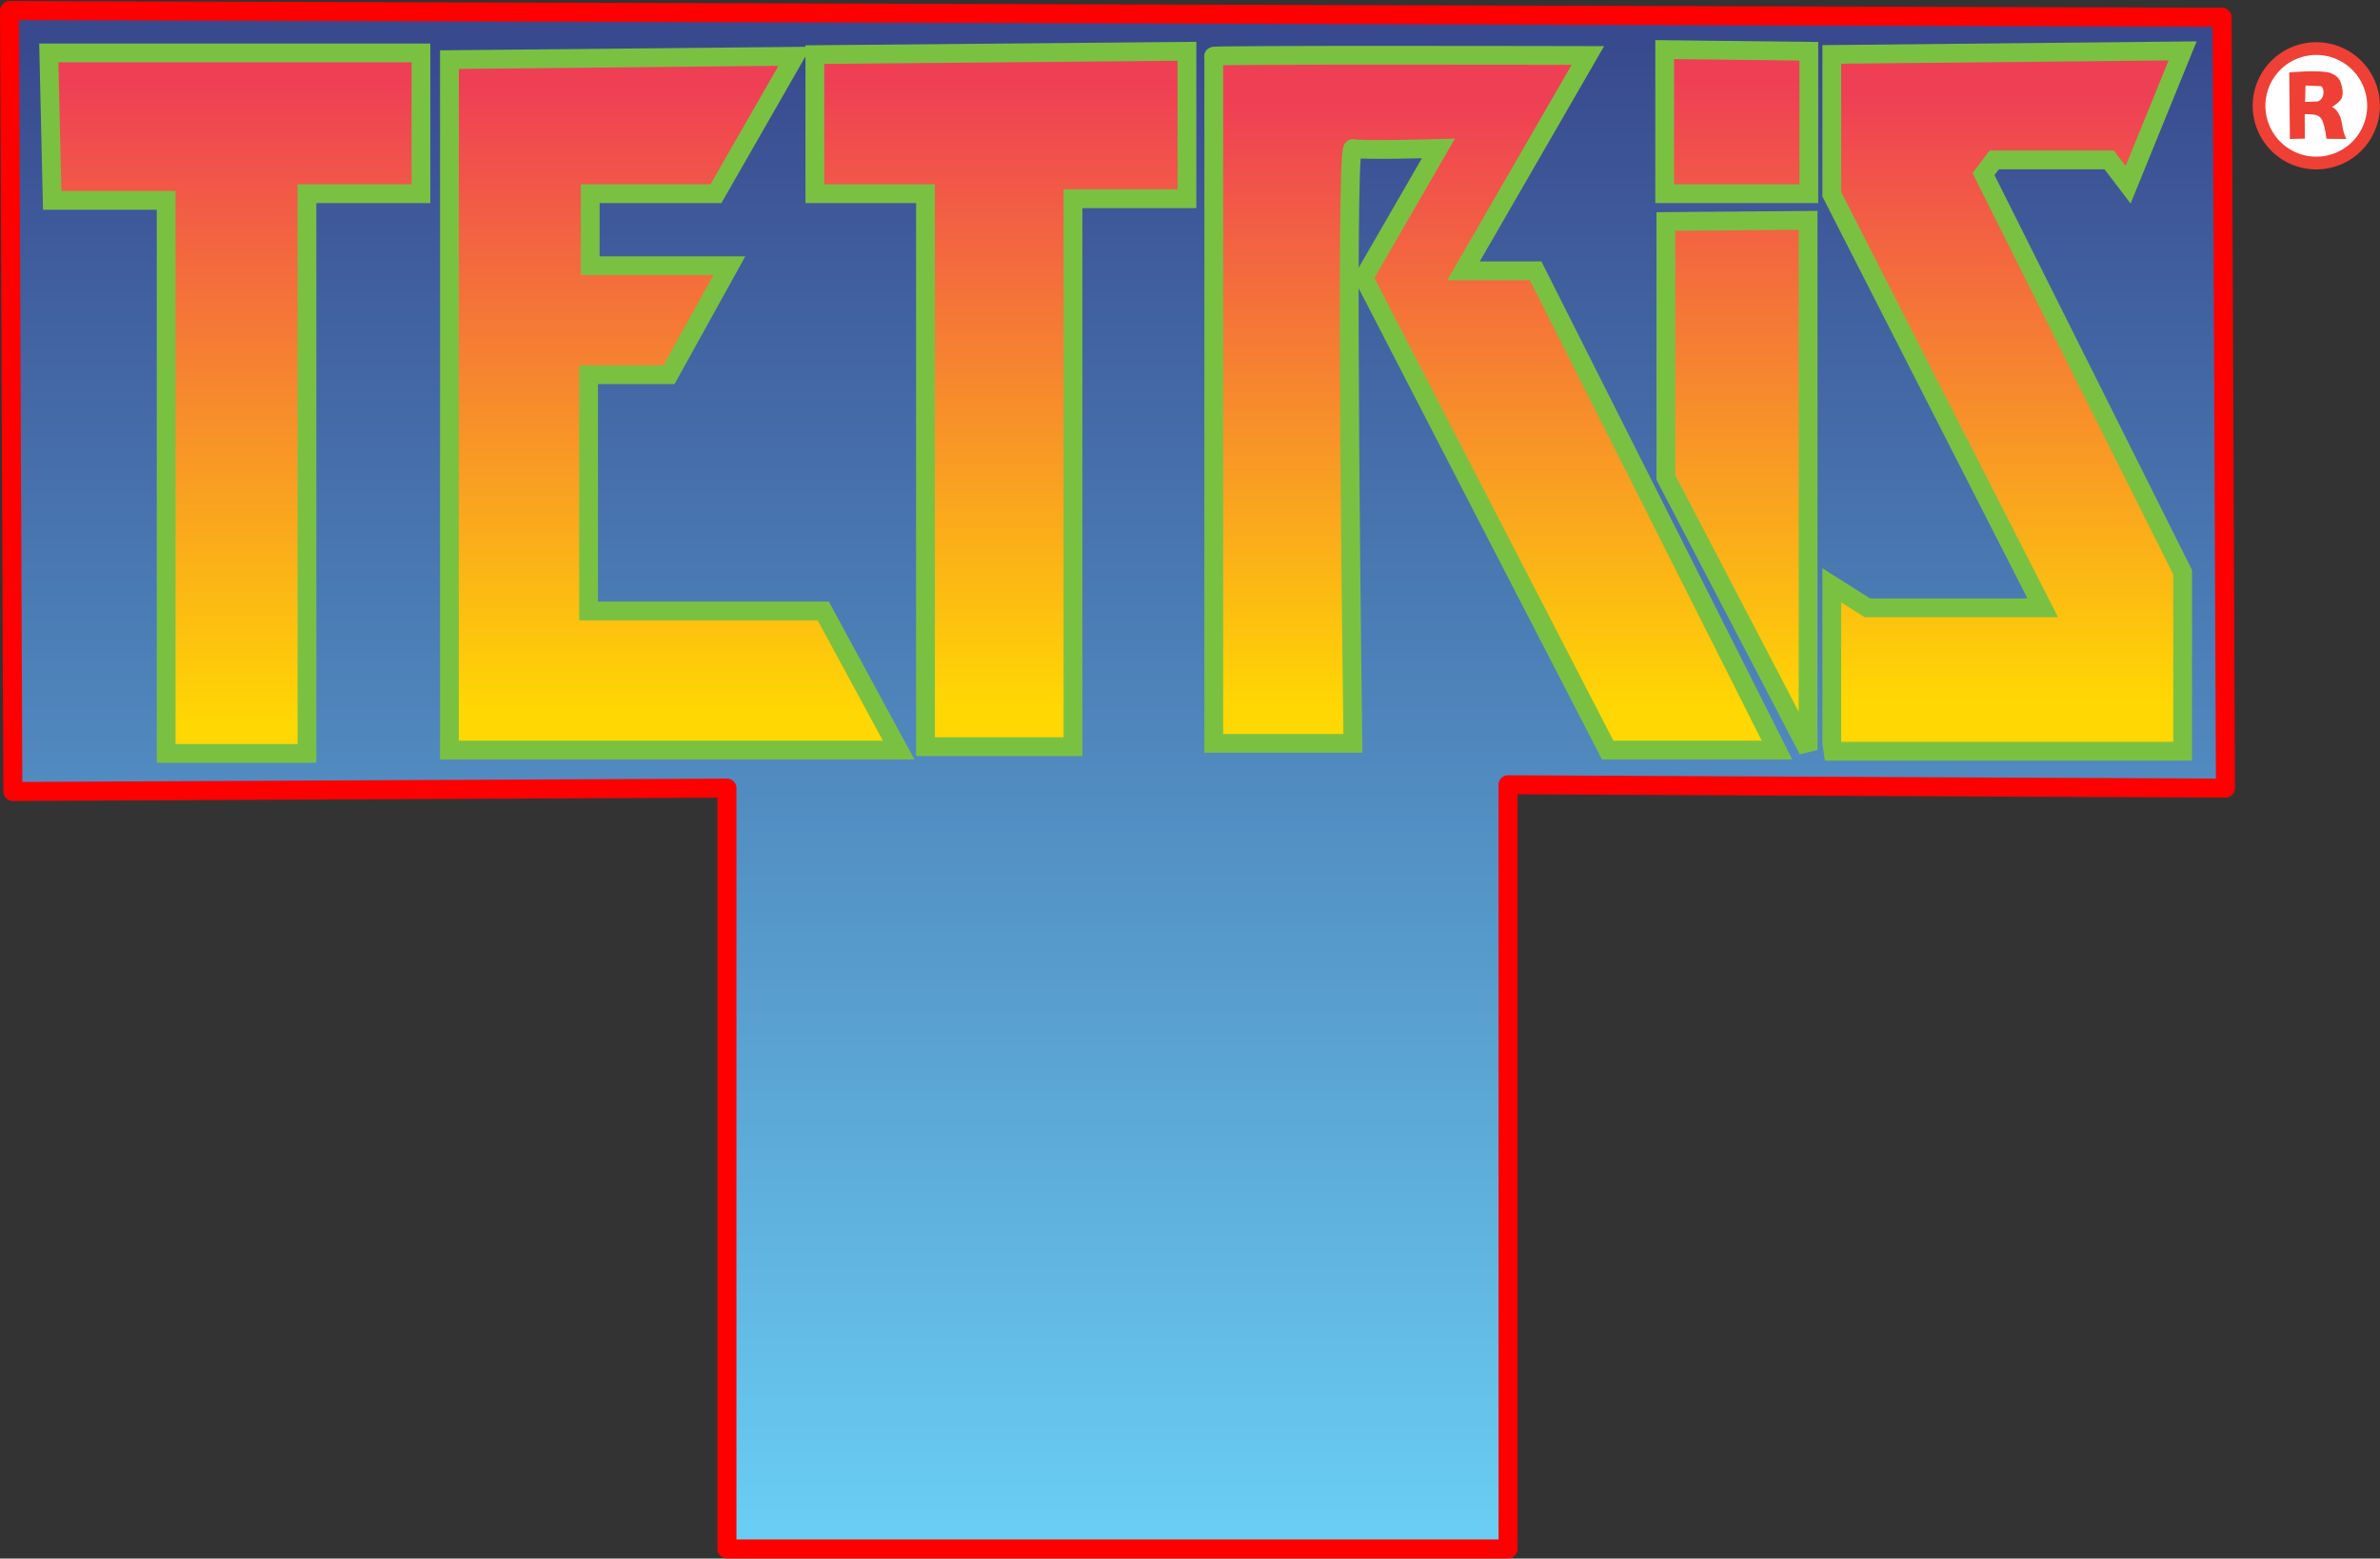 <?xml version="1.0" encoding="UTF-8" standalone="no"?>
<!-- Created with Inkscape (http://www.inkscape.org/) -->

<svg xmlns:dc="http://purl.org/dc/elements/1.1/" xmlns:cc="http://creativecommons.org/ns#" xmlns:rdf="http://www.w3.org/1999/02/22-rdf-syntax-ns#" xmlns:svg="http://www.w3.org/2000/svg" xmlns="http://www.w3.org/2000/svg" xmlns:xlink="http://www.w3.org/1999/xlink" xmlns:sodipodi="http://sodipodi.sourceforge.net/DTD/sodipodi-0.dtd" xmlns:inkscape="http://www.inkscape.org/namespaces/inkscape" width="1000" height="655" viewBox="0 0 1000 655" id="svg2" version="1.1" inkscape:version="0.91 r13725" sodipodi:docname="img_tetris-logo.svg">
  <rect x="0" y="0" width="1000" height="655" fill="#333333" stroke="none"/>
  <title id="title4268">Tetris Logo</title>
  <defs id="defs4">
    <linearGradient inkscape:collect="always" id="linearGradient4260">
      <stop style="stop-color:#ef3f55;stop-opacity:1;" offset="0" id="stop4262" />
      <stop style="stop-color:#ffd703;stop-opacity:1" offset="1" id="stop4264" />
    </linearGradient>
    <linearGradient inkscape:collect="always" id="linearGradient4210">
      <stop style="stop-color:#38498d;stop-opacity:1" offset="0" id="stop4212" />
      <stop style="stop-color:#6acef4;stop-opacity:1" offset="1" id="stop4214" />
    </linearGradient>
    <linearGradient inkscape:collect="always" xlink:href="#linearGradient4210" id="linearGradient4202" x1="235.76" y1="355.977" x2="235.76" y2="994.967" gradientUnits="userSpaceOnUse" gradientTransform="translate(56.395,-107.495)" />
    <linearGradient inkscape:collect="always" xlink:href="#linearGradient4260" id="linearGradient4266" x1="-74.286" y1="268.077" x2="-74.286" y2="540.934" gradientUnits="userSpaceOnUse" />
    <linearGradient inkscape:collect="always" xlink:href="#linearGradient4260" id="linearGradient4276" x1="629.094" y1="273.11" x2="629.094" y2="530.704" gradientUnits="userSpaceOnUse" />
    <linearGradient inkscape:collect="always" xlink:href="#linearGradient4260" id="linearGradient4278" x1="365.623" y1="276.354" x2="365.623" y2="534.286" gradientUnits="userSpaceOnUse" />
    <linearGradient inkscape:collect="always" xlink:href="#linearGradient4260" id="linearGradient4280" x1="248.954" y1="268.077" x2="248.954" y2="533.305" gradientUnits="userSpaceOnUse" />
    <linearGradient inkscape:collect="always" xlink:href="#linearGradient4260" id="linearGradient4282" x1="81.543" y1="269.505" x2="81.543" y2="536.221" gradientUnits="userSpaceOnUse" />
    <linearGradient inkscape:collect="always" xlink:href="#linearGradient4260" id="linearGradient4292" x1="552.099" y1="267.169" x2="552.099" y2="536.932" gradientUnits="userSpaceOnUse" />
  </defs>
  <sodipodi:namedview id="base" pagecolor="#ffffff" bordercolor="#666666" borderopacity="1.0" inkscape:pageopacity="0.0" inkscape:pageshadow="2" inkscape:zoom="0.49497475" inkscape:cx="544.82576" inkscape:cy="452.25719" inkscape:document-units="px" inkscape:current-layer="layer1" showgrid="false" inkscape:window-width="1536" inkscape:window-height="811" inkscape:window-x="-8" inkscape:window-y="-8" inkscape:window-maximized="1" units="px" />
  <g inkscape:label="Ebene 1" inkscape:groupmode="layer" id="layer1" transform="translate(0,-397.362)">
    <g id="tetris" transform="matrix(0.986,0,0,0.986,174.048,167.963)">
      <title id="title4328">Tetris</title>
      <path inkscape:connector-curvature="0" id="path4156" d="m -172.462,237.153 942.857,2.857 1.429,328.571 -305.714,-1.429 0,325.714 -332.857,0 0,-324.286 -304.286,1.429 z" style="fill:url(#linearGradient4202);fill-opacity:1;fill-rule:evenodd;stroke:#ff0000;stroke-width:8.1;stroke-linecap:butt;stroke-linejoin:round;stroke-miterlimit:4;stroke-dasharray:none;stroke-opacity:1" />
      <path id="path3347" d="m 834.929,277.755 a 24.393,24.393 0 0 1 -24.393,24.393 24.393,24.393 0 0 1 -24.393,-24.393 24.393,24.393 0 0 1 24.393,-24.393 24.393,24.393 0 0 1 24.393,24.393 z" style="fill:#ffffff;fill-opacity:1;fill-rule:evenodd;stroke:#ef4035;stroke-width:5.428;stroke-linecap:butt;stroke-linejoin:miter;stroke-miterlimit:4;stroke-dasharray:none;stroke-opacity:1" inkscape:connector-curvature="0" />
      <g id="text4149" style="font-style:normal;font-weight:normal;font-size:44.183px;line-height:125%;font-family:sans-serif;letter-spacing:0px;word-spacing:0px;fill:#666666;fill-opacity:0.517;stroke:none;stroke-width:1px;stroke-linecap:butt;stroke-linejoin:miter;stroke-opacity:1" transform="matrix(1.105,0,0,0.905,-2,0)">
        <path sodipodi:nodetypes="cccccccczccccccccc" inkscape:connector-curvature="0" id="path4154" style="font-style:normal;font-variant:normal;font-weight:bold;font-stretch:condensed;font-family:Arial;-inkscape-font-specification:'Arial Bold Condensed';fill:#ef4035;fill-opacity:1" d="m 725.136,322.544 -0.242,-31.331 c 0,0 11.241,-1.393 15.772,0.173 3.108,1.584 4.153,3.017 4.789,8.278 0.102,3.398 0.01,4.537 -4.091,7.837 2.173,0.904 3.349,5.119 3.349,5.119 0.677,2.454 0.62,6.059 2.188,9.924 l -7.69,-0.099 c 0,0 -0.286,-4.646 -1.453,-8.263 -1.167,-3.617 -3.782,-3.195 -6.915,-3.362 l 0.081,11.527 z m 5.868,-17.463 4.772,-0.197 c 0,0 2.195,-0.656 2.345,-4.099 -0.06,-3.269 -1.24,-3.137 -1.24,-3.137 l -5.716,-0.296 z" />
      </g>
      <path inkscape:connector-curvature="0" id="path_T" d="m -155.714,255.219 158.571,0 0,60 -48.571,0 0,238.571 -60,0 0,-235.714 -48.571,0 z" style="fill:url(#linearGradient4266);fill-opacity:1;fill-rule:evenodd;stroke:#7ac142;stroke-width:8;stroke-linecap:butt;stroke-linejoin:miter;stroke-miterlimit:4;stroke-dasharray:none;stroke-opacity:1">
        <title id="title4294">T</title>
      </path>
      <path inkscape:connector-curvature="0" id="path_E" d="m 15,258.076 0,294.286 191.429,0 -32.143,-59.286 -100,0 0,-100.714 34.286,0 25.714,-46.429 -59.286,0 0,-30.714 53.571,0 33.571,-58.571 z" style="fill:url(#linearGradient4282);fill-opacity:1;fill-rule:evenodd;stroke:#7ac142;stroke-width:8;stroke-linecap:butt;stroke-linejoin:miter;stroke-miterlimit:4;stroke-dasharray:none;stroke-opacity:1">
        <title id="title4296">E</title>
      </path>
      <path inkscape:connector-curvature="0" id="path_T2" d="m 170.714,255.934 0,59.286 47.143,0 0,235.714 62.857,0 0,-233.571 48.571,0 0,-62.857 z" style="fill:url(#linearGradient4280);fill-opacity:1;fill-rule:evenodd;stroke:#7ac142;stroke-width:8;stroke-linecap:butt;stroke-linejoin:miter;stroke-miterlimit:4;stroke-dasharray:none;stroke-opacity:1">
        <title id="title4298">T2</title>
      </path>
      <path inkscape:connector-curvature="0" id="path_R" d="m 340.714,256.648 0,292.857 59.286,0 c 0,0 -3.511,-254.512 0,-253.571 3.511,0.941 36.429,0 36.429,0 l -31.804,55.085 103.946,201.343 72.143,0 -102.857,-204.286 -30.714,0 52.983,-91.769 c 0,0 -163.697,-0.374 -159.411,0.34 z" style="fill:url(#linearGradient4278);fill-opacity:1;fill-rule:evenodd;stroke:#7ac142;stroke-width:8;stroke-linecap:butt;stroke-linejoin:miter;stroke-miterlimit:4;stroke-dasharray:none;stroke-opacity:1">
        <title id="title4300">R</title>
      </path>
      <path d="m 533.361,327.073 0,109.096 60.609,116.168 0,-225.769 z m -0.503,-73.282 0,61.429 61.429,0 0,-60.714 z" style="fill:url(#linearGradient4292);fill-opacity:1;fill-rule:evenodd;stroke:#7ac142;stroke-width:8;stroke-linecap:butt;stroke-linejoin:miter;stroke-miterlimit:4;stroke-dasharray:none;stroke-opacity:1" id="path_I" inkscape:connector-curvature="0">
        <title id="title4303">I</title>
      </path>
      <path inkscape:connector-curvature="0" id="path_Z" d="m 604.071,255.857 0,59.599 89.904,176.272 -74.751,0 -15.152,-9.596 0,67.175 0.505,3.536 148.998,0 0,-76.267 -84.853,-169.706 4.546,-6.061 48.992,0 8.081,10.607 23.234,-57.074 z" style="fill:url(#linearGradient4276);fill-opacity:1;fill-rule:evenodd;stroke:#7ac142;stroke-width:8;stroke-linecap:butt;stroke-linejoin:miter;stroke-miterlimit:4;stroke-dasharray:none;stroke-opacity:1">
        <title id="title4305">Z</title>
      </path>
    </g>
  </g>
</svg>
